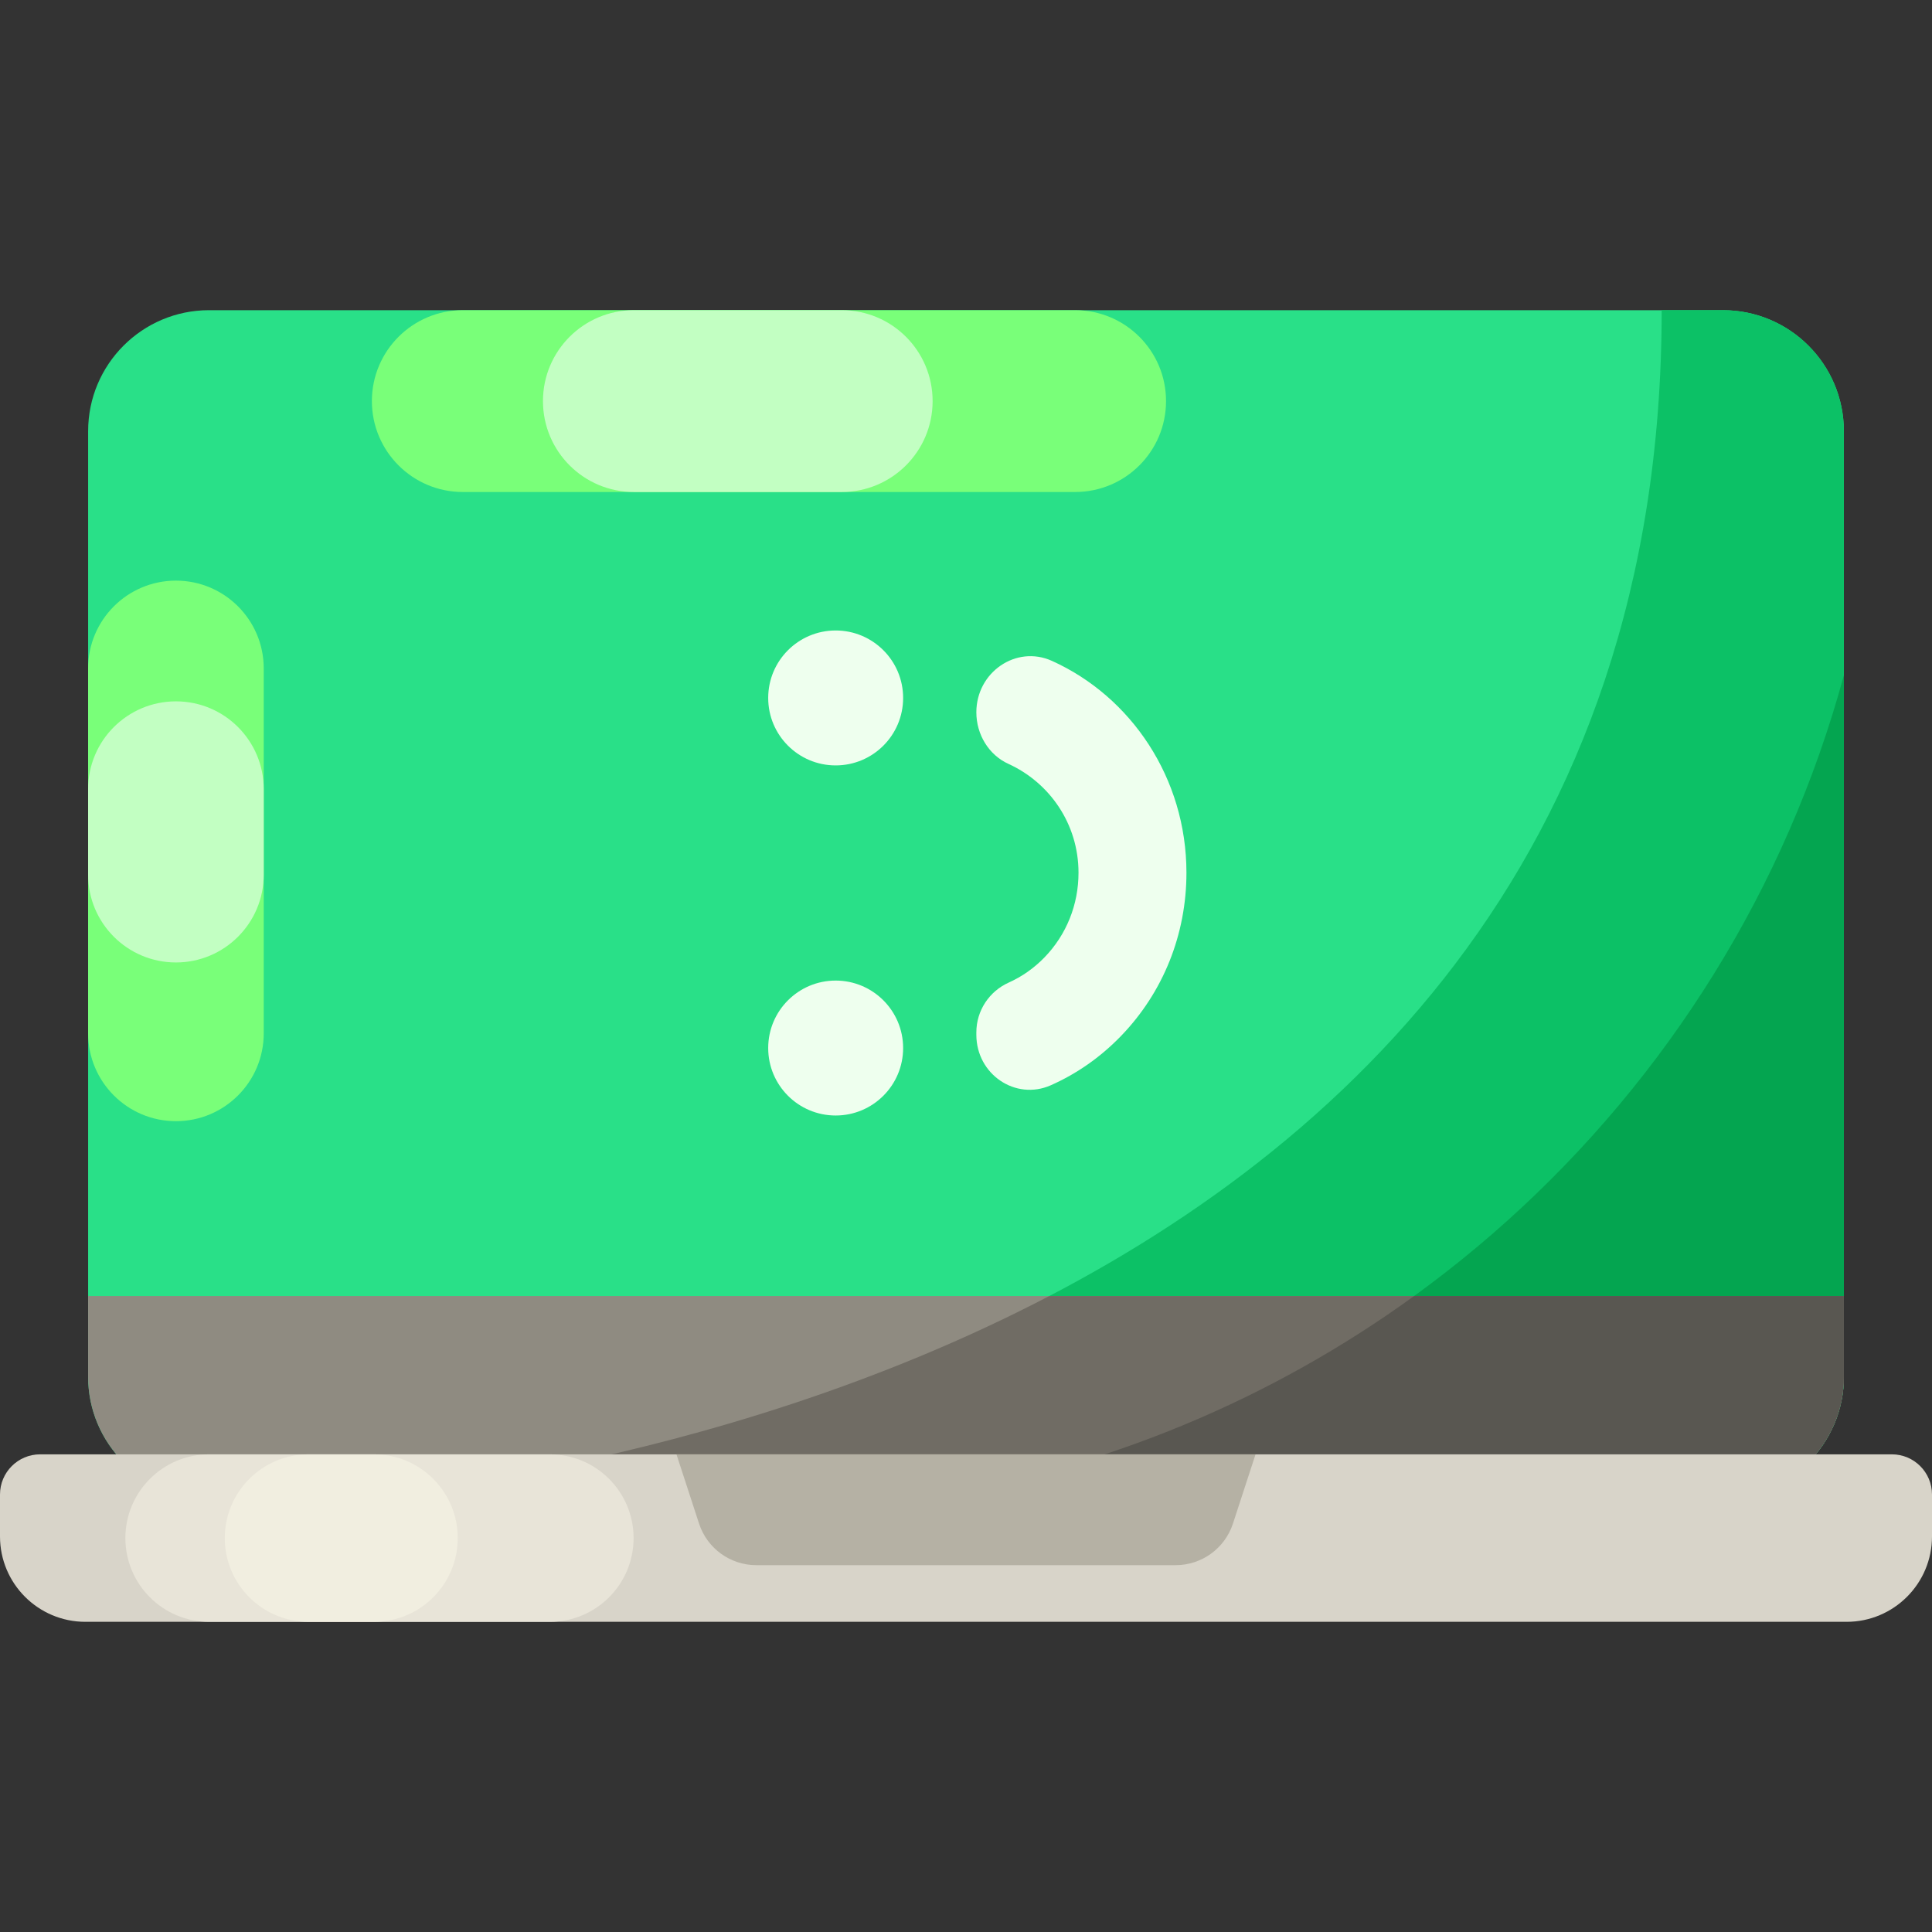 <svg id="Capa_1" enable-background="new 0 0 512 512" height="512" viewBox="0 0 512 512" width="512" xmlns="http://www.w3.org/2000/svg"><rect x="0" y="0" width="512" height="512" fill="#333333" stroke="none"/><g><g><g><g><path d="m456.582 396.904h-401.164c-17.707 0-32.061-14.354-32.061-32.061v-250.582c0-17.707 14.354-32.061 32.061-32.061h401.165c17.707 0 32.061 14.354 32.061 32.061v250.581c0 17.707-14.355 32.062-32.062 32.062z" fill="#29e088"/><g><path d="m69.892 273.856v-96.715c0-12.85-10.417-23.268-23.268-23.268-12.85 0-23.268 10.417-23.268 23.268v96.715c0 12.85 10.417 23.268 23.268 23.268 12.851 0 23.268-10.418 23.268-23.268z" fill="#79ff79"/><path d="m69.892 231.794v-22.66c0-12.85-10.417-23.268-23.268-23.268-12.85 0-23.268 10.417-23.268 23.268v22.66c0 12.85 10.417 23.268 23.268 23.268 12.851 0 23.268-10.417 23.268-23.268z" fill="#c2ffc2"/></g><path d="m456.585 82.203h-16.223c0 293.996-349.921 314.702-349.921 314.702h366.144c17.708 0 32.061-14.353 32.061-32.061v-250.58c.001-17.708-14.352-32.061-32.061-32.061z" fill="#0cc166"/><path d="m488.647 178.932v185.912c0 17.708-14.353 32.061-32.061 32.061h-211.668c117.792-18.2 212.993-104.818 243.729-217.973z" fill="#04a550"/></g><g><path d="m122.647 130.386h162.27c13.306 0 24.093-10.787 24.093-24.093 0-13.306-10.787-24.093-24.093-24.093h-162.27c-13.306 0-24.093 10.787-24.093 24.093 0 13.306 10.787 24.093 24.093 24.093z" fill="#79ff79"/><path d="m167.985 130.386h55.076c13.306 0 24.093-10.787 24.093-24.093 0-13.306-10.787-24.093-24.093-24.093h-55.076c-13.306 0-24.093 10.787-24.093 24.093 0 13.306 10.787 24.093 24.093 24.093z" fill="#c2ffc2"/></g></g><g><g><path d="m23.356 343.466v21.377c0 17.707 14.354 32.061 32.061 32.061h401.165c17.707 0 32.061-14.354 32.061-32.061v-21.377" fill="#8f8b81"/></g></g><g><g><path d="m488.644 343.466v21.379c0 17.706-14.352 32.057-32.058 32.057h-366.144s96.13-5.686 187.619-53.436z" fill="#706c64"/></g></g><g><g><path d="m488.644 343.466v21.379c0 17.706-14.352 32.057-32.058 32.057h-211.67c47.964-7.41 92.191-26.17 129.828-53.436z" fill="#595751"/></g></g><g><path d="m489.369 429.8h-466.738c-12.499 0-22.631-10.132-22.631-22.631v-11.108c0-5.88 4.767-10.647 10.647-10.647h490.706c5.88 0 10.647 4.767 10.647 10.647v11.108c0 12.499-10.132 22.631-22.631 22.631z" fill="#d8d4c9"/><g><path d="m311.561 414.785h-111.122c-6.912 0-13.039-4.446-15.183-11.017l-5.988-18.354h153.464l-5.988 18.354c-2.144 6.571-8.271 11.017-15.183 11.017z" fill="#b5b1a4"/></g><path d="m145.715 385.414h-90.295c-12.257 0-22.193 9.936-22.193 22.193 0 12.257 9.936 22.193 22.193 22.193h90.296c12.257 0 22.193-9.936 22.193-22.193-.001-12.257-9.937-22.193-22.194-22.193z" fill="#e8e4d8"/><path d="m99.117 385.414h-17.352c-12.257 0-22.193 9.936-22.193 22.193 0 12.257 9.936 22.193 22.193 22.193h17.352c12.257 0 22.193-9.936 22.193-22.193 0-12.257-9.936-22.193-22.193-22.193z" fill="#f1eee0"/></g></g><g><g><path d="m258.742 188.769c0 5.88 3.288 11.295 8.498 13.667 10.819 4.925 18.576 15.815 18.576 28.852 0 8.461-3.197 16.422-9.004 22.418-2.777 2.868-5.991 5.116-9.484 6.683-5.148 2.308-8.586 7.416-8.586 13.211v.617c0 10.487 10.389 17.523 19.724 13.393 6.847-3.029 13.142-7.412 18.571-13.019 11.209-11.575 17.383-26.954 17.382-43.304-.001-25.096-14.697-46.708-35.667-56.156-9.445-4.256-20.01 2.996-20.01 13.638z" fill="#efe"/></g><g fill="#efe"><circle cx="221.46" cy="277.741" r="17.879"/><circle cx="221.46" cy="184.962" r="17.879"/></g></g></g></svg>